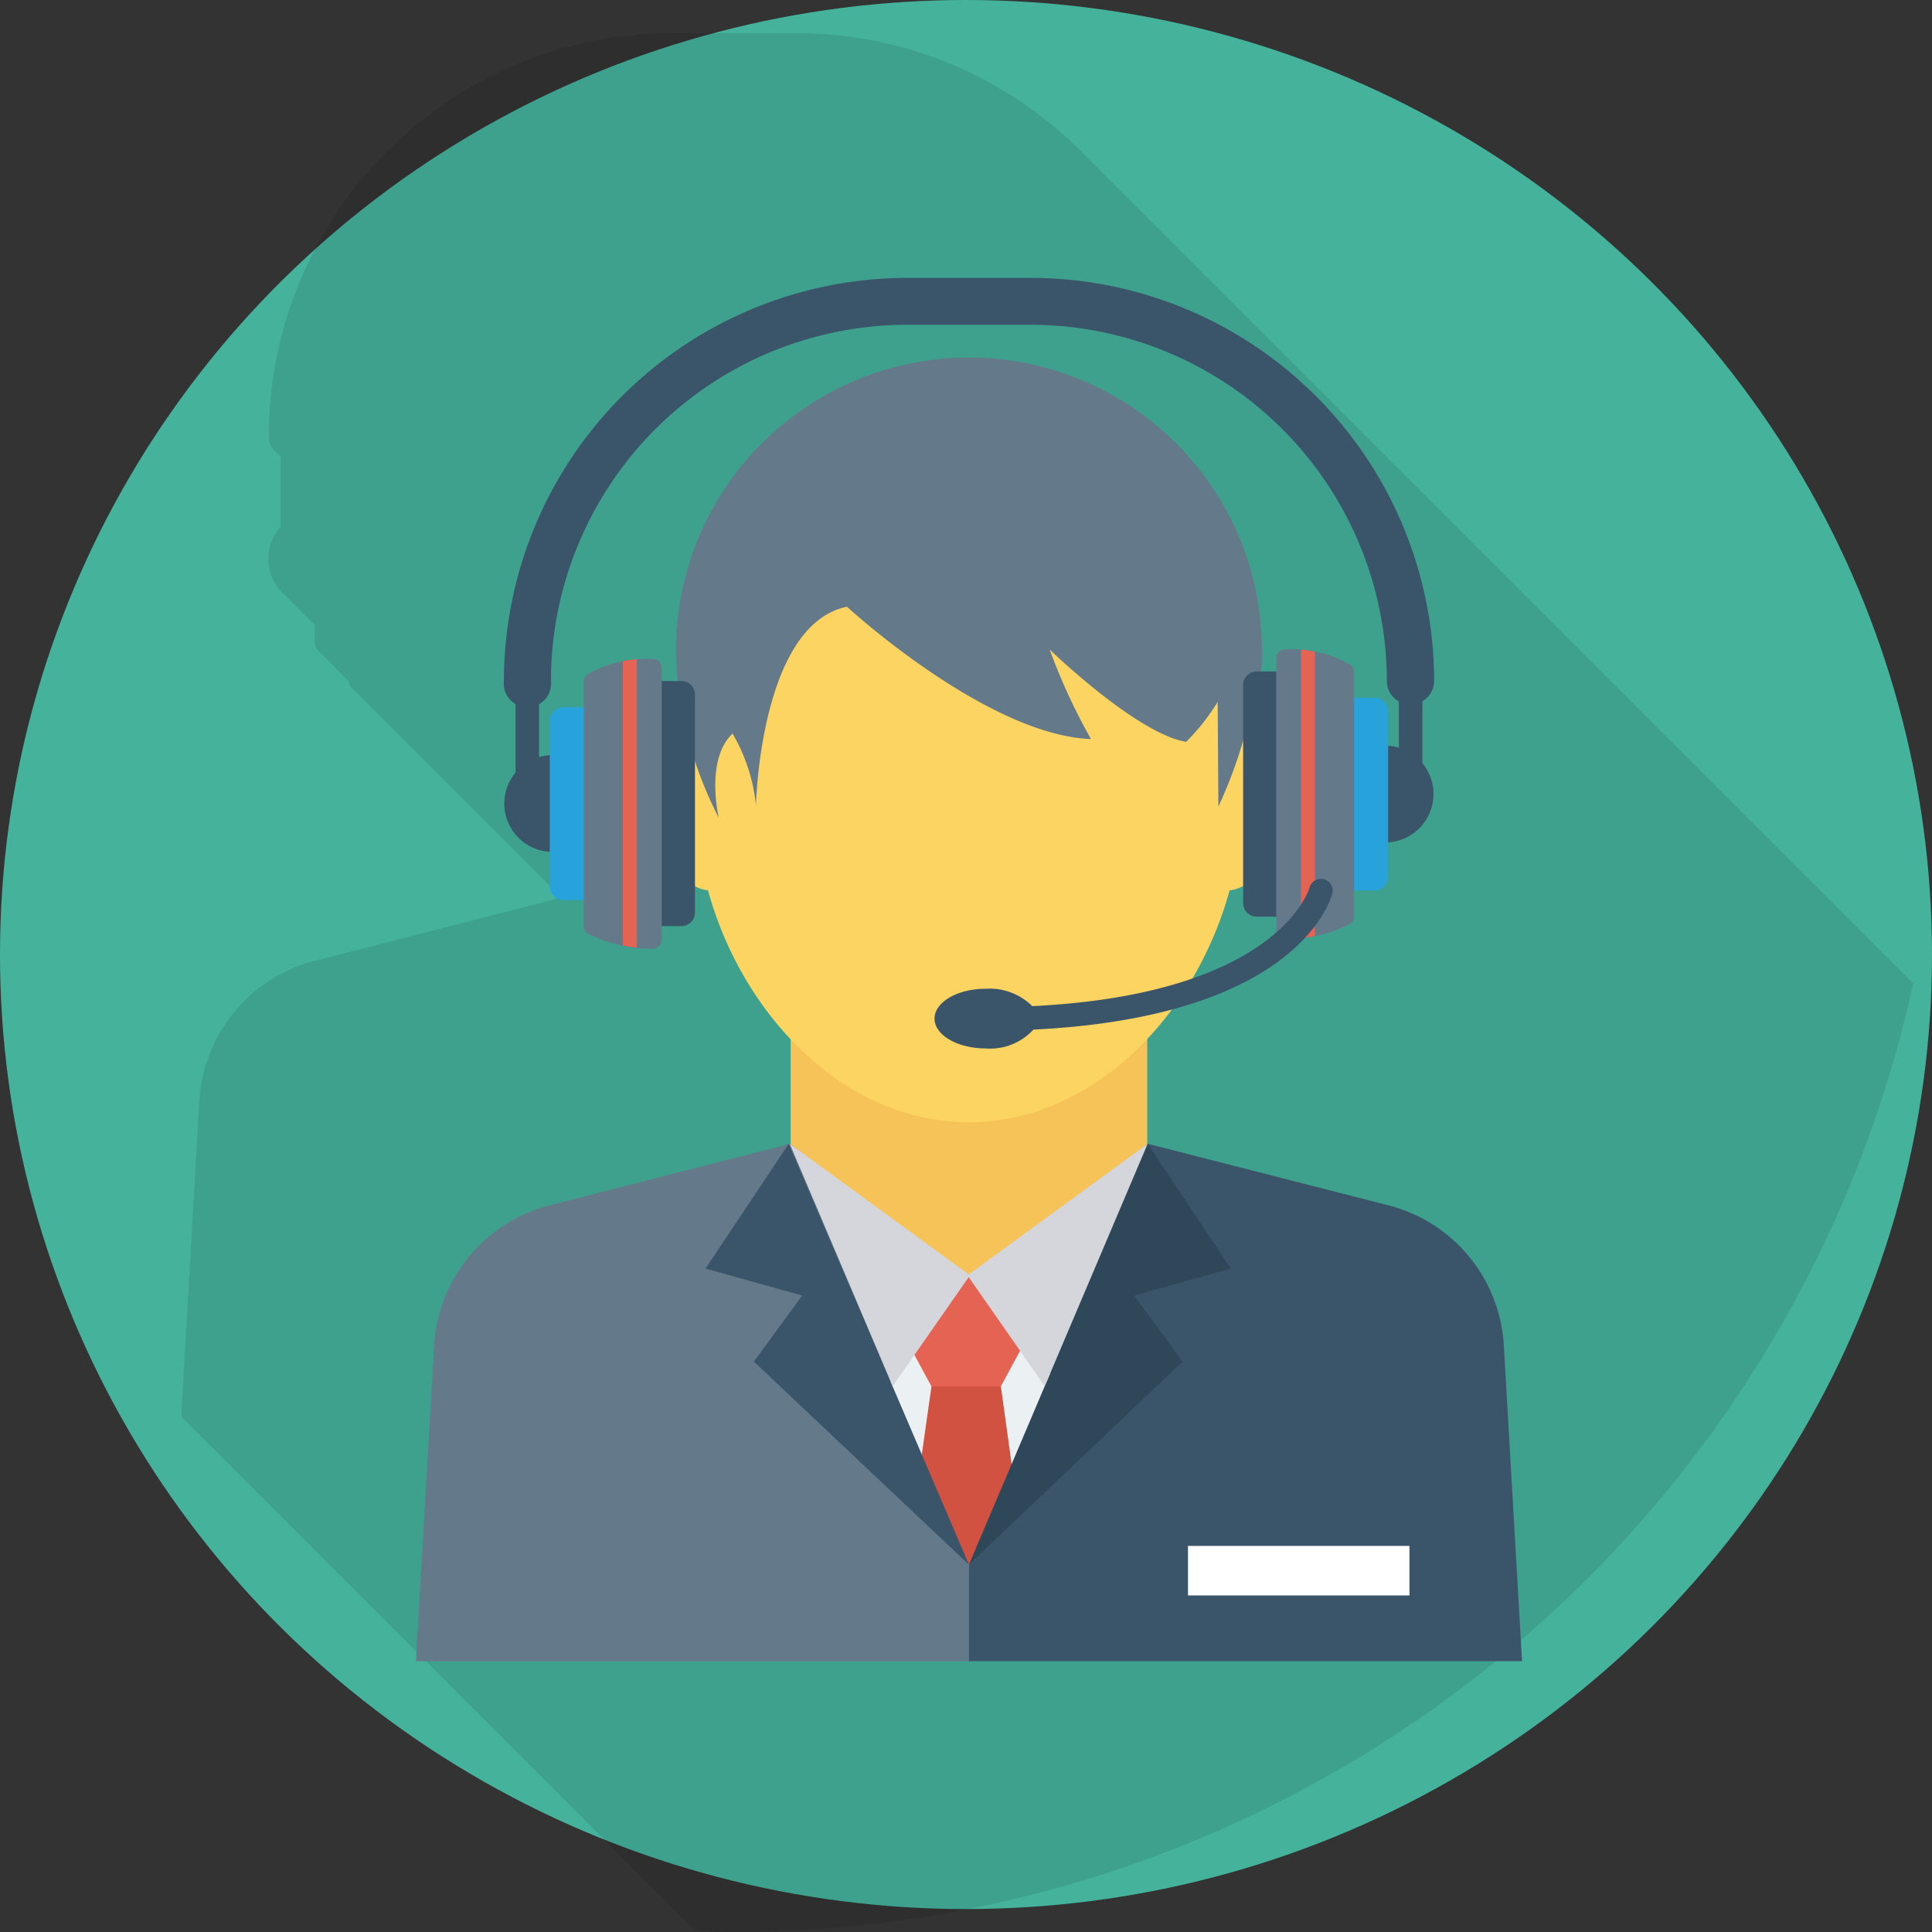 <svg xmlns="http://www.w3.org/2000/svg" width="49" height="49" viewBox="0 0 49 49"><rect x="0" y="0" width="49" height="49" fill="#333333" stroke="none"/><defs><style>.a{fill:#45b39c;}.b{opacity:0.1;}.c{fill:#f6c358;}.d{fill:#fcd462;}.e{fill:#64798a;}.f{fill:#3a556a;}.g{fill:#27a2db;}.h{fill:#e56353;}.i{fill:#ebf0f3;}.j{fill:#d15241;}.k{fill:#2f4859;}.l{fill:#d5d6db;}.m{fill:#fff;}</style></defs><g transform="translate(0 0.345)"><ellipse class="a" cx="24.5" cy="24.209" rx="24.5" ry="24.209" transform="translate(0 -0.345)"/><path class="b" d="M43.613,22.5H40.462A10.236,10.236,0,0,0,30.236,32.725a.536.536,0,0,0,.115.332l.185.185v1.78a1.214,1.214,0,0,0,.006,1.633l.026.025.836.836v.415a.352.352,0,0,0,.1.249l.051.045.714.721v.006a.2.2,0,0,0,.057.14l.013.013,5.173,5.173v.191l-.013-.006H37.5l-.025.006-.013.006-2.73.7-3.33.855a3.9,3.9,0,0,0-2.928,3.553l-.459,8.005L41.063,70.636c.324.01.648.025.975.025A30.625,30.625,0,0,0,71.944,46.6L50.9,25.561A10.2,10.2,0,0,0,43.613,22.5Z" transform="translate(-23.419 -22.005)"/><g transform="translate(10.547 6.703)"><path class="c" d="M50.9,56.435V52.2H41.855v4.233L40,56.91c.4,3.169,3.1,8.035,6.38,8.035s5.982-4.866,6.38-8.035Z" transform="translate(-32.35 -33.255)"/><path class="d" d="M51.937,37.226a10.812,10.812,0,0,0-.567-2.245c-2.4-1.784-9.42-1.579-11.958,0-.255.159-.468,1.952-.567,2.245-.869,0-1.573.732-1.573,2.077,0,1.308.667,2.715,1.5,2.791.892,3.246,3.516,5.882,6.615,5.882s5.723-2.636,6.615-5.882c.837-.076,1.5-1.483,1.5-2.791C53.51,37.959,52.806,37.227,51.937,37.226Z" transform="translate(-31.363 -26.562)"/><path class="e" d="M53.212,33.262a7.432,7.432,0,1,0-14.86,0,9.762,9.762,0,0,0,1.084,4.065s-.35-1.469.35-2.133a4.5,4.5,0,0,1,.594,1.818s.1-4.58,2.308-5.035c0,0,3.531,3.252,6.189,3.357a15.25,15.25,0,0,1-1.049-2.273s2.2,2.133,3.462,2.343a5.4,5.4,0,0,0,.8-1.014l.018,2.655a11.459,11.459,0,0,0,.82-2.435,4.841,4.841,0,0,0,.281-1.138v-.21Z" transform="translate(-31.754 -23.637)"/><g transform="translate(2.213 9.418)"><g transform="translate(18.769)"><path class="f" d="M66.6,41.1v2.453a1.227,1.227,0,0,0,0-2.453Z" transform="translate(-62.964 -38.653)"/><path class="f" d="M61.246,38.148a.345.345,0,0,0-.345.345v5.531a.345.345,0,0,0,.345.345h.639V38.148h-.639Z" transform="translate(-60.901 -37.585)"/><path class="g" d="M65.762,39.194h-.639v4.888h.639a.345.345,0,0,0,.345-.345v-4.2A.345.345,0,0,0,65.762,39.194Z" transform="translate(-62.43 -37.963)"/><path class="e" d="M64.079,37.65a2.984,2.984,0,0,0-1.646-.38.223.223,0,0,0-.219.212V44.4a.225.225,0,0,0,.233.212,3.525,3.525,0,0,0,1.624-.37.211.211,0,0,0,.119-.185V37.831A.211.211,0,0,0,64.079,37.65Z" transform="translate(-61.376 -37.265)"/><path class="h" d="M63.2,37.281V44.6c.121-.012.239-.032.356-.055v-7.21A2.983,2.983,0,0,0,63.2,37.281Z" transform="translate(-61.735 -37.271)"/></g><g transform="translate(0 0.242)"><path class="f" d="M32.7,41.477v2.453a1.227,1.227,0,0,1,0-2.453Z" transform="translate(-31.478 -39.032)"/><path class="f" d="M38.2,38.528a.345.345,0,0,1,.345.345V44.4a.345.345,0,0,1-.345.345h-.639V38.527H38.2Z" transform="translate(-33.679 -37.964)"/><path class="g" d="M33.679,39.573h.639v4.888h-.639a.345.345,0,0,1-.345-.345v-4.2A.345.345,0,0,1,33.679,39.573Z" transform="translate(-32.15 -38.342)"/><path class="e" d="M34.8,38.029a2.984,2.984,0,0,1,1.646-.38.223.223,0,0,1,.219.212v6.921a.225.225,0,0,1-.233.212,3.525,3.525,0,0,1-1.624-.37.211.211,0,0,1-.119-.185V38.21A.211.211,0,0,1,34.8,38.029Z" transform="translate(-32.641 -37.644)"/><path class="h" d="M36.594,37.66v7.317c-.121-.012-.239-.032-.356-.055v-7.21A2.984,2.984,0,0,1,36.594,37.66Z" transform="translate(-33.201 -37.65)"/></g></g><path class="f" d="M58.5,46.4a.3.3,0,0,0-.36.216c-.007.028-.774,2.7-7.031,3.005a1.536,1.536,0,0,0-1.179-.441c-.719,0-1.3.339-1.3.757s.583.757,1.3.757a1.486,1.486,0,0,0,1.208-.478c6.757-.33,7.55-3.328,7.582-3.461A.3.3,0,0,0,58.5,46.4Z" transform="translate(-35.475 -31.151)"/><g transform="translate(2.528 9.418)"><rect class="f" width="0.596" height="3.911"/><g transform="translate(22.404)"><rect class="f" width="0.596" height="3.911"/></g></g><g transform="translate(2.23)"><path class="f" d="M54.5,33.32a.6.6,0,0,1-.6-.6,9.041,9.041,0,0,0-9.031-9.031H41.727A9.041,9.041,0,0,0,32.7,32.724a.6.6,0,1,1-1.193,0A10.235,10.235,0,0,1,41.727,22.5h3.149A10.236,10.236,0,0,1,55.1,32.724.6.6,0,0,1,54.5,33.32Z" transform="translate(-31.504 -22.5)"/></g><path class="e" d="M37.5,56.928l-2.776.71L31.4,58.49a3.9,3.9,0,0,0-2.927,3.554l-.462,8.007H42.037V60.457Z" transform="translate(-28.009 -34.967)"/><path class="f" d="M63.566,62.043a3.9,3.9,0,0,0-2.927-3.554l-3.331-.852-2.776-.71L50,60.457v9.593H64.028Z" transform="translate(-35.972 -34.967)"/><path class="i" d="M48.68,62.16,46.458,65.2l2.26,4.295,2.477-4.384Z" transform="translate(-34.689 -36.861)"/><path class="j" d="M50.027,66.565H48.268l-.428,3.019,1.378,1.508h0l1.233-1.457Z" transform="translate(-35.19 -38.457)"/><path class="k" d="M54.533,56.928l2.111,3.165-2.452.684,1.226,1.676L50,67.6Z" transform="translate(-35.972 -34.967)"/><path class="f" d="M41.637,56.928l-2.111,3.165,2.452.684-1.226,1.676,5.455,5.15Z" transform="translate(-32.179 -34.967)"/><path class="h" d="M49.47,62.155h-.741l-1.017,1.881.51.943h1.755l.51-.943Z" transform="translate(-35.143 -36.86)"/><path class="l" d="M54.511,56.928l-4.57,3.337,1.96,2.81Z" transform="translate(-35.951 -34.967)"/><path class="l" d="M42.875,56.928l4.57,3.337-1.96,2.81Z" transform="translate(-33.392 -34.967)"/><rect class="m" width="5.617" height="1.256" transform="translate(19.583 32.16)"/></g></g></svg>